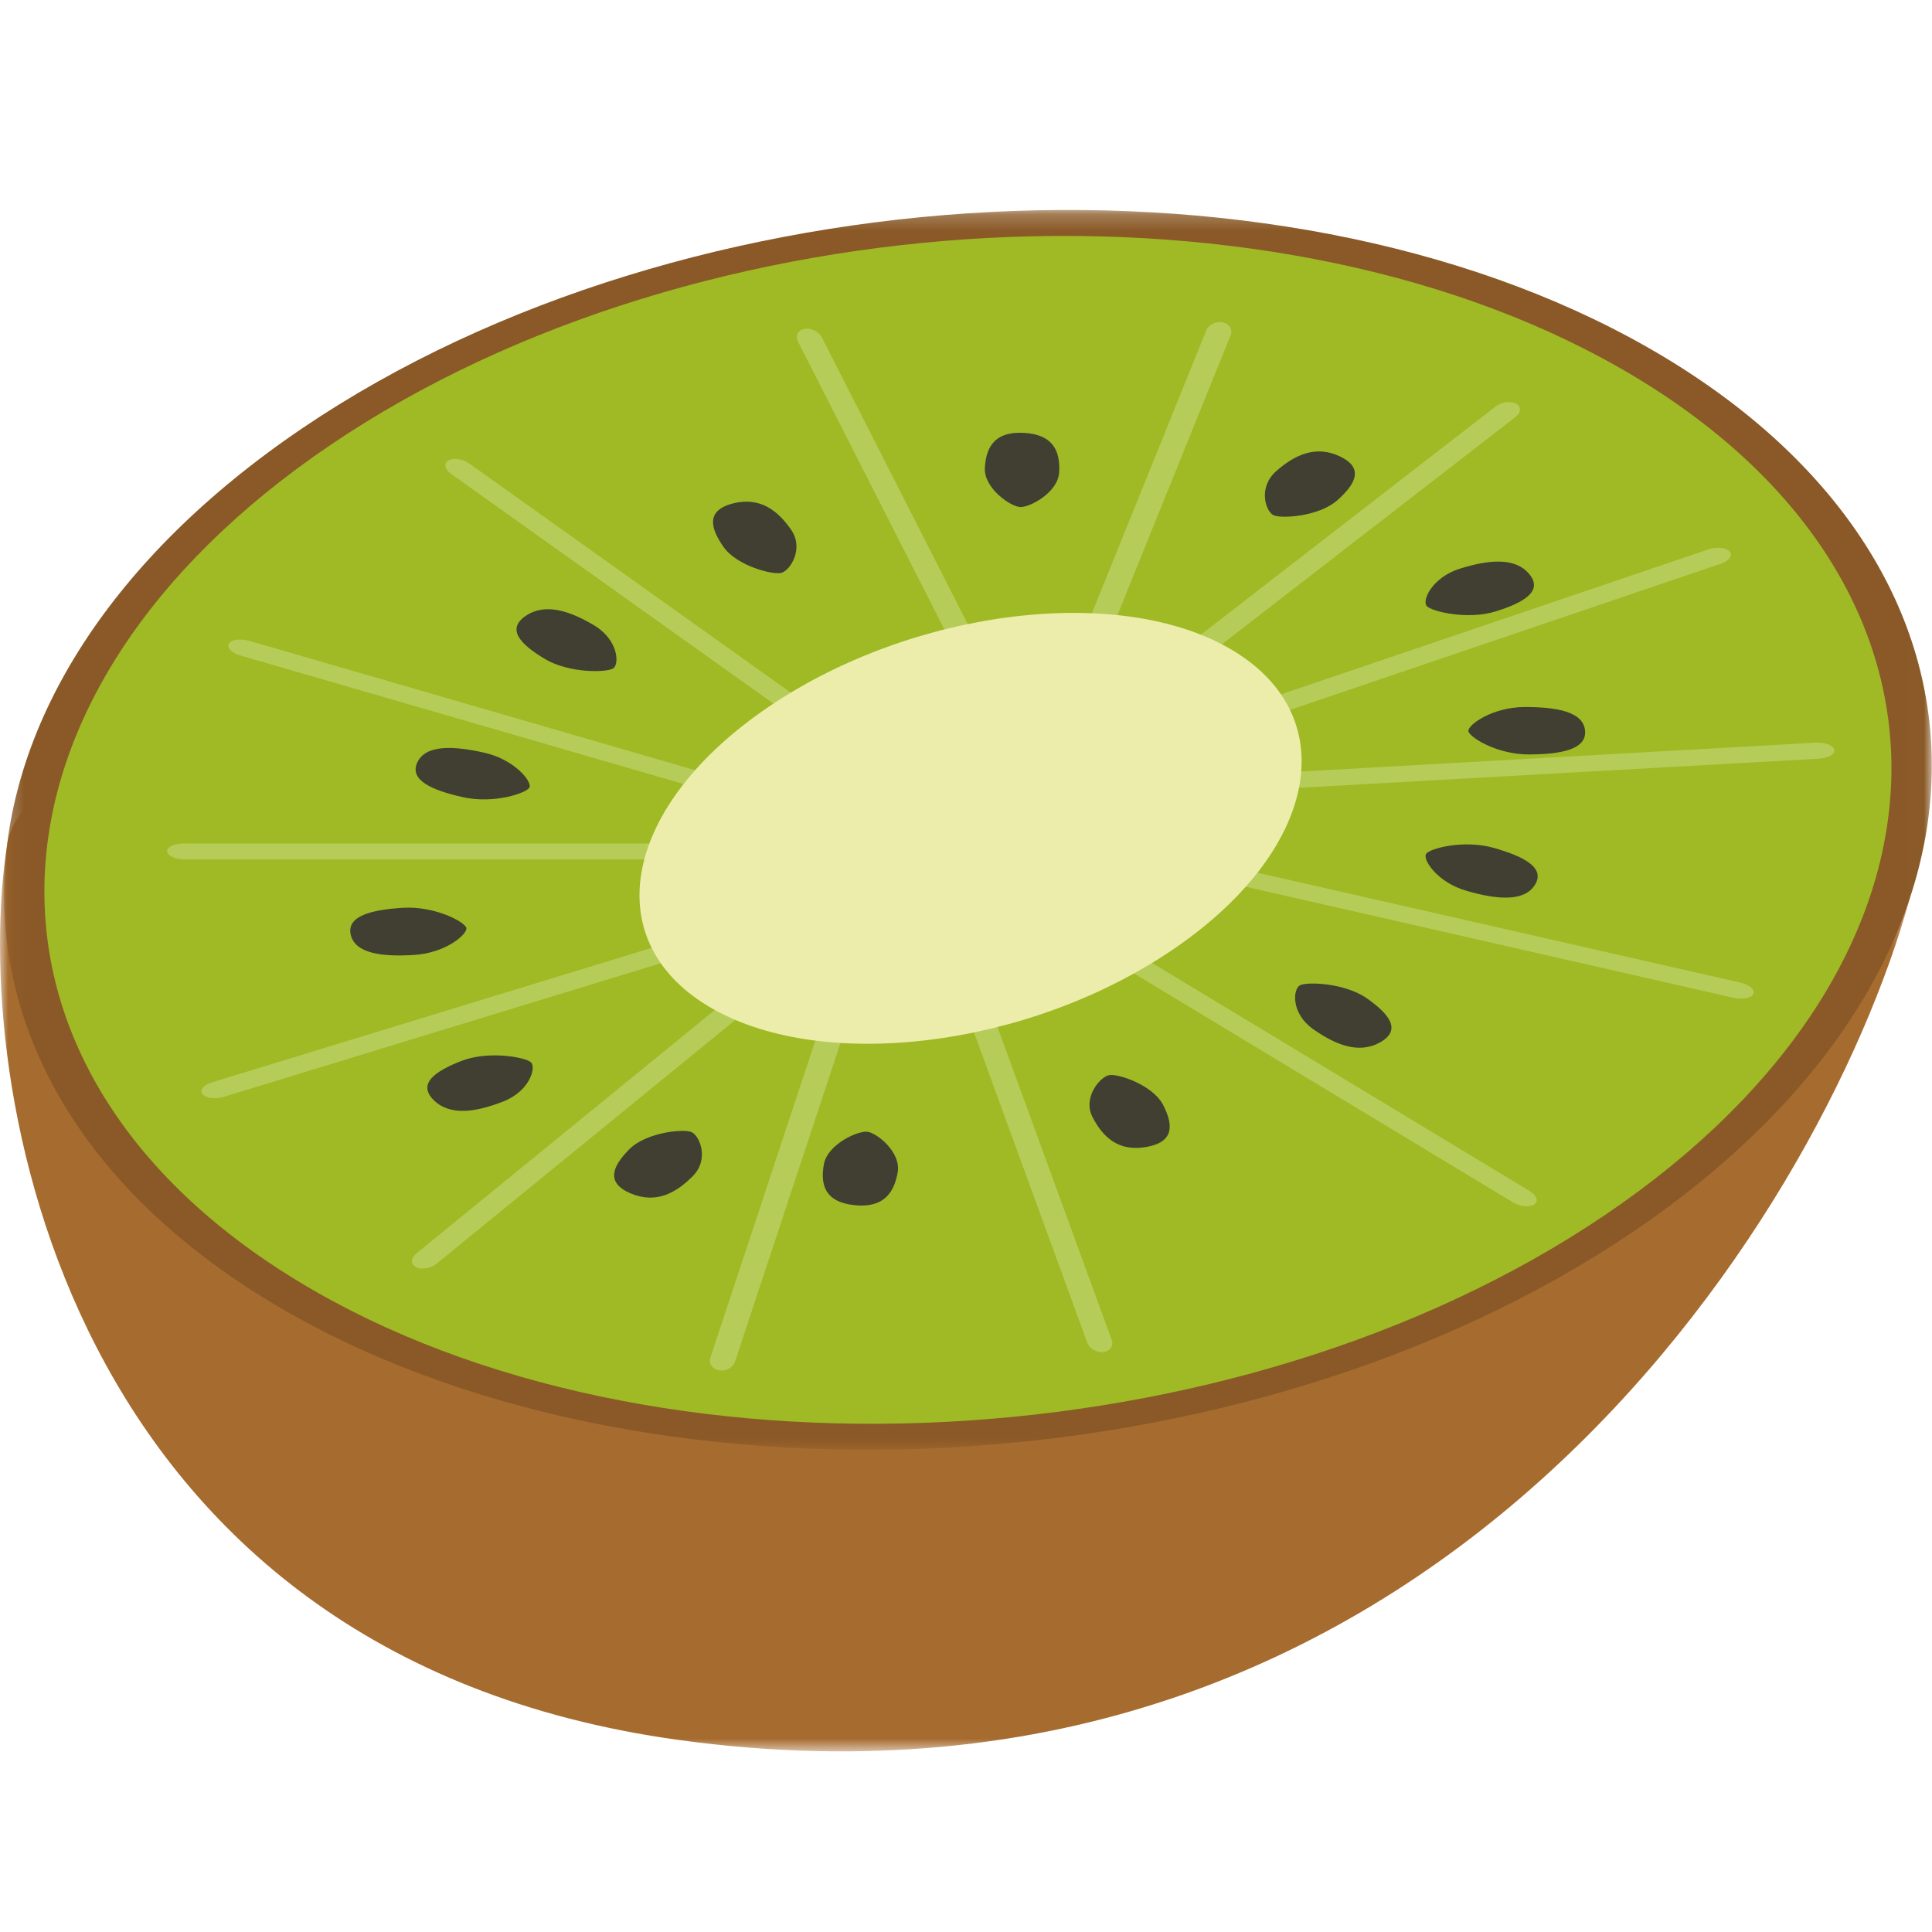 <svg width="120" height="120" viewBox="0 0 120 120" xmlns="http://www.w3.org/2000/svg" xmlns:xlink="http://www.w3.org/1999/xlink"><defs><path id="a" d="M0 .15h118.634v63.14H0z"/><path id="c" d="M.25.22h119.738v77.006H.249z"/></defs><g fill="none" fill-rule="evenodd"><g transform="translate(0 45.49)"><mask id="b" fill="#fff"><use xlink:href="#a"/></mask><path d="M118.634 10.267c-5.649 20.42-30.112 58.675-76.438 52.321C3.702 57.304-1.885 21.455.458 6.902c2.732-16.956 118.176 3.365 118.176 3.365" fill="#A66B2F" mask="url(#b)"/></g><g transform="translate(0 12.822)"><mask id="d" fill="#fff"><use xlink:href="#c"/></mask><path d="M101.438 63.681C77.507 79.871 39.61 81.825 16.79 68.04-6.026 54.259-5.13 29.957 18.8 13.762c23.93-16.19 61.826-18.14 84.644-4.359 22.819 13.786 21.922 38.081-2.007 54.278" fill="#8A5927" mask="url(#d)"/></g><path d="M99.706 75.455C76.78 90.97 40.471 92.84 18.606 79.634c-21.862-13.204-21-36.487 1.926-52.001 22.927-15.513 59.234-17.385 81.1-4.18 21.862 13.21 21 36.489-1.926 52.002" fill="#9FBA25"/><path d="M36.895 38.837c-1.504-.894-3.035-1.41-4.25-.578-1.214.831-.304 1.772 1.199 2.67 1.503.901 3.856.848 4.248.583.391-.27.308-1.777-1.197-2.675m-6.838 7.909c-1.924-.429-3.617-.494-4.135.606-.519 1.103.909 1.733 2.831 2.162 1.922.429 3.968-.253 4.133-.608.167-.351-.907-1.732-2.83-2.16m-5.026 9.639c-1.983.122-3.517.514-3.244 1.68.274 1.166 1.952 1.372 3.933 1.248 1.983-.119 3.334-1.305 3.246-1.677-.09-.375-1.954-1.37-3.935-1.251m3.651 9.505c-1.667.641-2.762 1.425-1.745 2.438 1.02 1.009 2.632.743 4.3.096 1.67-.645 2.073-2.113 1.747-2.436-.327-.322-2.632-.743-4.302-.098m10.407 5.493c-1.043 1.05-1.489 2.074.08 2.74 1.57.666 2.817-.016 3.86-1.07 1.045-1.05.425-2.525-.08-2.738-.504-.212-2.814.015-3.86 1.068m12.082.945c-.222 1.258.062 2.33 1.89 2.526 1.825.198 2.474-.774 2.696-2.032.224-1.26-1.302-2.468-1.89-2.527-.585-.066-2.473.773-2.697 2.033m16.696-2.931c.638 1.234 1.604 2.154 3.345 1.842 1.74-.306 1.668-1.386 1.028-2.617-.64-1.234-2.785-1.944-3.344-1.844-.56.102-1.668 1.39-1.03 2.62m13.699-5.476c1.383.974 2.845 1.572 4.175.809 1.33-.756.552-1.744-.831-2.716-1.384-.974-3.749-1.05-4.174-.81-.43.249-.551 1.743.83 2.717m9.55-8.584c1.865.535 3.55.69 4.22-.372.671-1.063-.67-1.766-2.538-2.298-1.866-.535-4.007.028-4.22.373-.216.34.672 1.766 2.538 2.297m3.86-8.478c1.999-.008 3.594-.314 3.476-1.488-.114-1.17-1.766-1.464-3.77-1.456-1.999.008-3.512 1.113-3.475 1.489.039.375 1.77 1.463 3.769 1.455m-2.072-8.886c1.76-.547 2.962-1.264 2.08-2.32-.876-1.057-2.53-.886-4.289-.338-1.759.549-2.365 1.978-2.082 2.319.282.339 2.532.888 4.291.339m-9.841-6.899c1.14-1.01 1.676-2.007.165-2.727-1.511-.719-2.823-.086-3.962.92-1.141 1.009-.65 2.497-.165 2.732.486.229 2.821.086 3.962-.925m-17.273-1.75c.067-1.276-.348-2.336-2.186-2.438-1.835-.106-2.358.9-2.429 2.172-.067 1.272 1.597 2.401 2.185 2.434.591.037 2.363-.896 2.43-2.168m-16.655 3.57c-.827-1.19-1.926-2.048-3.6-1.628-1.673.425-1.431 1.497-.602 2.691.828 1.19 3.061 1.762 3.6 1.623.537-.134 1.432-1.492.602-2.686" fill="#403F31"/><path d="M95.293 74.812c-.29.192-.877.135-1.316-.13L69.519 59.91c-.441-.265-.565-.639-.279-.835.287-.192.877-.134 1.316.131l24.46 14.773c.44.266.563.642.277.833m13.614-13.078c-.124.262-.683.366-1.249.237l-31.393-7.148c-.565-.126-.923-.443-.797-.7.124-.257.683-.364 1.247-.233l31.393 7.144c.565.133.923.443.8.7m5.022-15.168c.061.274-.36.519-.946.556l-32.444 1.82c-.584.033-1.107-.165-1.17-.438-.06-.274.362-.523.946-.556l32.445-1.819c.583-.032 1.108.164 1.17.437m-6.505-12.314c.218.241-.016.582-.522.754l-28.237 9.581c-.51.172-1.098.115-1.316-.13-.222-.247.014-.582.52-.754l28.24-9.581c.508-.172 1.096-.115 1.315.13m-13.263-9.18c.34.18.318.555-.044.839L73.87 41.585c-.364.284-.935.365-1.273.18-.34-.18-.32-.556.045-.838L92.89 25.251c.366-.281.936-.363 1.273-.18M75.94 20.022c.42.081.64.44.497.798l-8.058 19.926c-.147.362-.602.586-1.021.503-.417-.086-.639-.441-.493-.8l8.059-19.93c.144-.355.6-.58 1.017-.497m-25.971.404c.409-.07.889.168 1.076.527l10.267 20.182c.183.363.002.716-.409.786-.409.073-.89-.163-1.076-.527L49.563 21.212c-.185-.363-.002-.716.407-.786m-22.113 8.171c.315-.18.895-.09 1.302.2L51.62 44.804c.405.286.474.661.163.839-.315.175-.895.086-1.3-.202L28.022 29.436c-.405-.286-.478-.663-.165-.84M14.216 39.97c.158-.25.732-.323 1.281-.164l30.45 8.835c.549.155.862.485.703.735-.158.249-.734.322-1.281.163L14.917 40.71c-.547-.16-.86-.492-.701-.741m-3.835 12.92c-.024-.278.433-.498 1.023-.498h32.732c.592 0 1.088.22 1.112.498.025.273-.433.494-1.023.494H11.492c-.59 0-1.086-.22-1.11-.494m2.204 15.073c-.203-.247.053-.578.571-.733l28.88-8.832c.52-.16 1.108-.086 1.312.161.205.25-.051.58-.572.74l-28.881 8.83c-.52.159-1.107.085-1.31-.166m13.254 10.74c-.344-.177-.338-.553.014-.843l19.617-16.002c.354-.29.92-.38 1.265-.204.346.175.34.55-.012.84L27.105 78.5c-.352.288-.92.378-1.265.202m18.827 6.413c-.42-.07-.667-.421-.545-.786l6.68-20.182c.12-.364.557-.597.98-.527.423.071.667.422.547.784l-6.68 20.182c-.12.365-.558.602-.982.529m23.868-1.137c-.421.05-.87-.212-1.005-.584l-7.51-20.578c-.135-.37.095-.708.514-.755.419-.05.868.214 1.004.584l7.512 20.578c.134.367-.096.706-.515.755" fill="#B6CC58"/><path d="M72.802 59.01c-9.008 6.1-21.915 7.653-28.828 3.476-6.917-4.176-5.22-12.502 3.787-18.598 9.01-6.098 21.917-7.652 28.833-3.477 6.915 4.181 5.219 12.507-3.792 18.6" fill="#ECEDAA"/></g></svg>